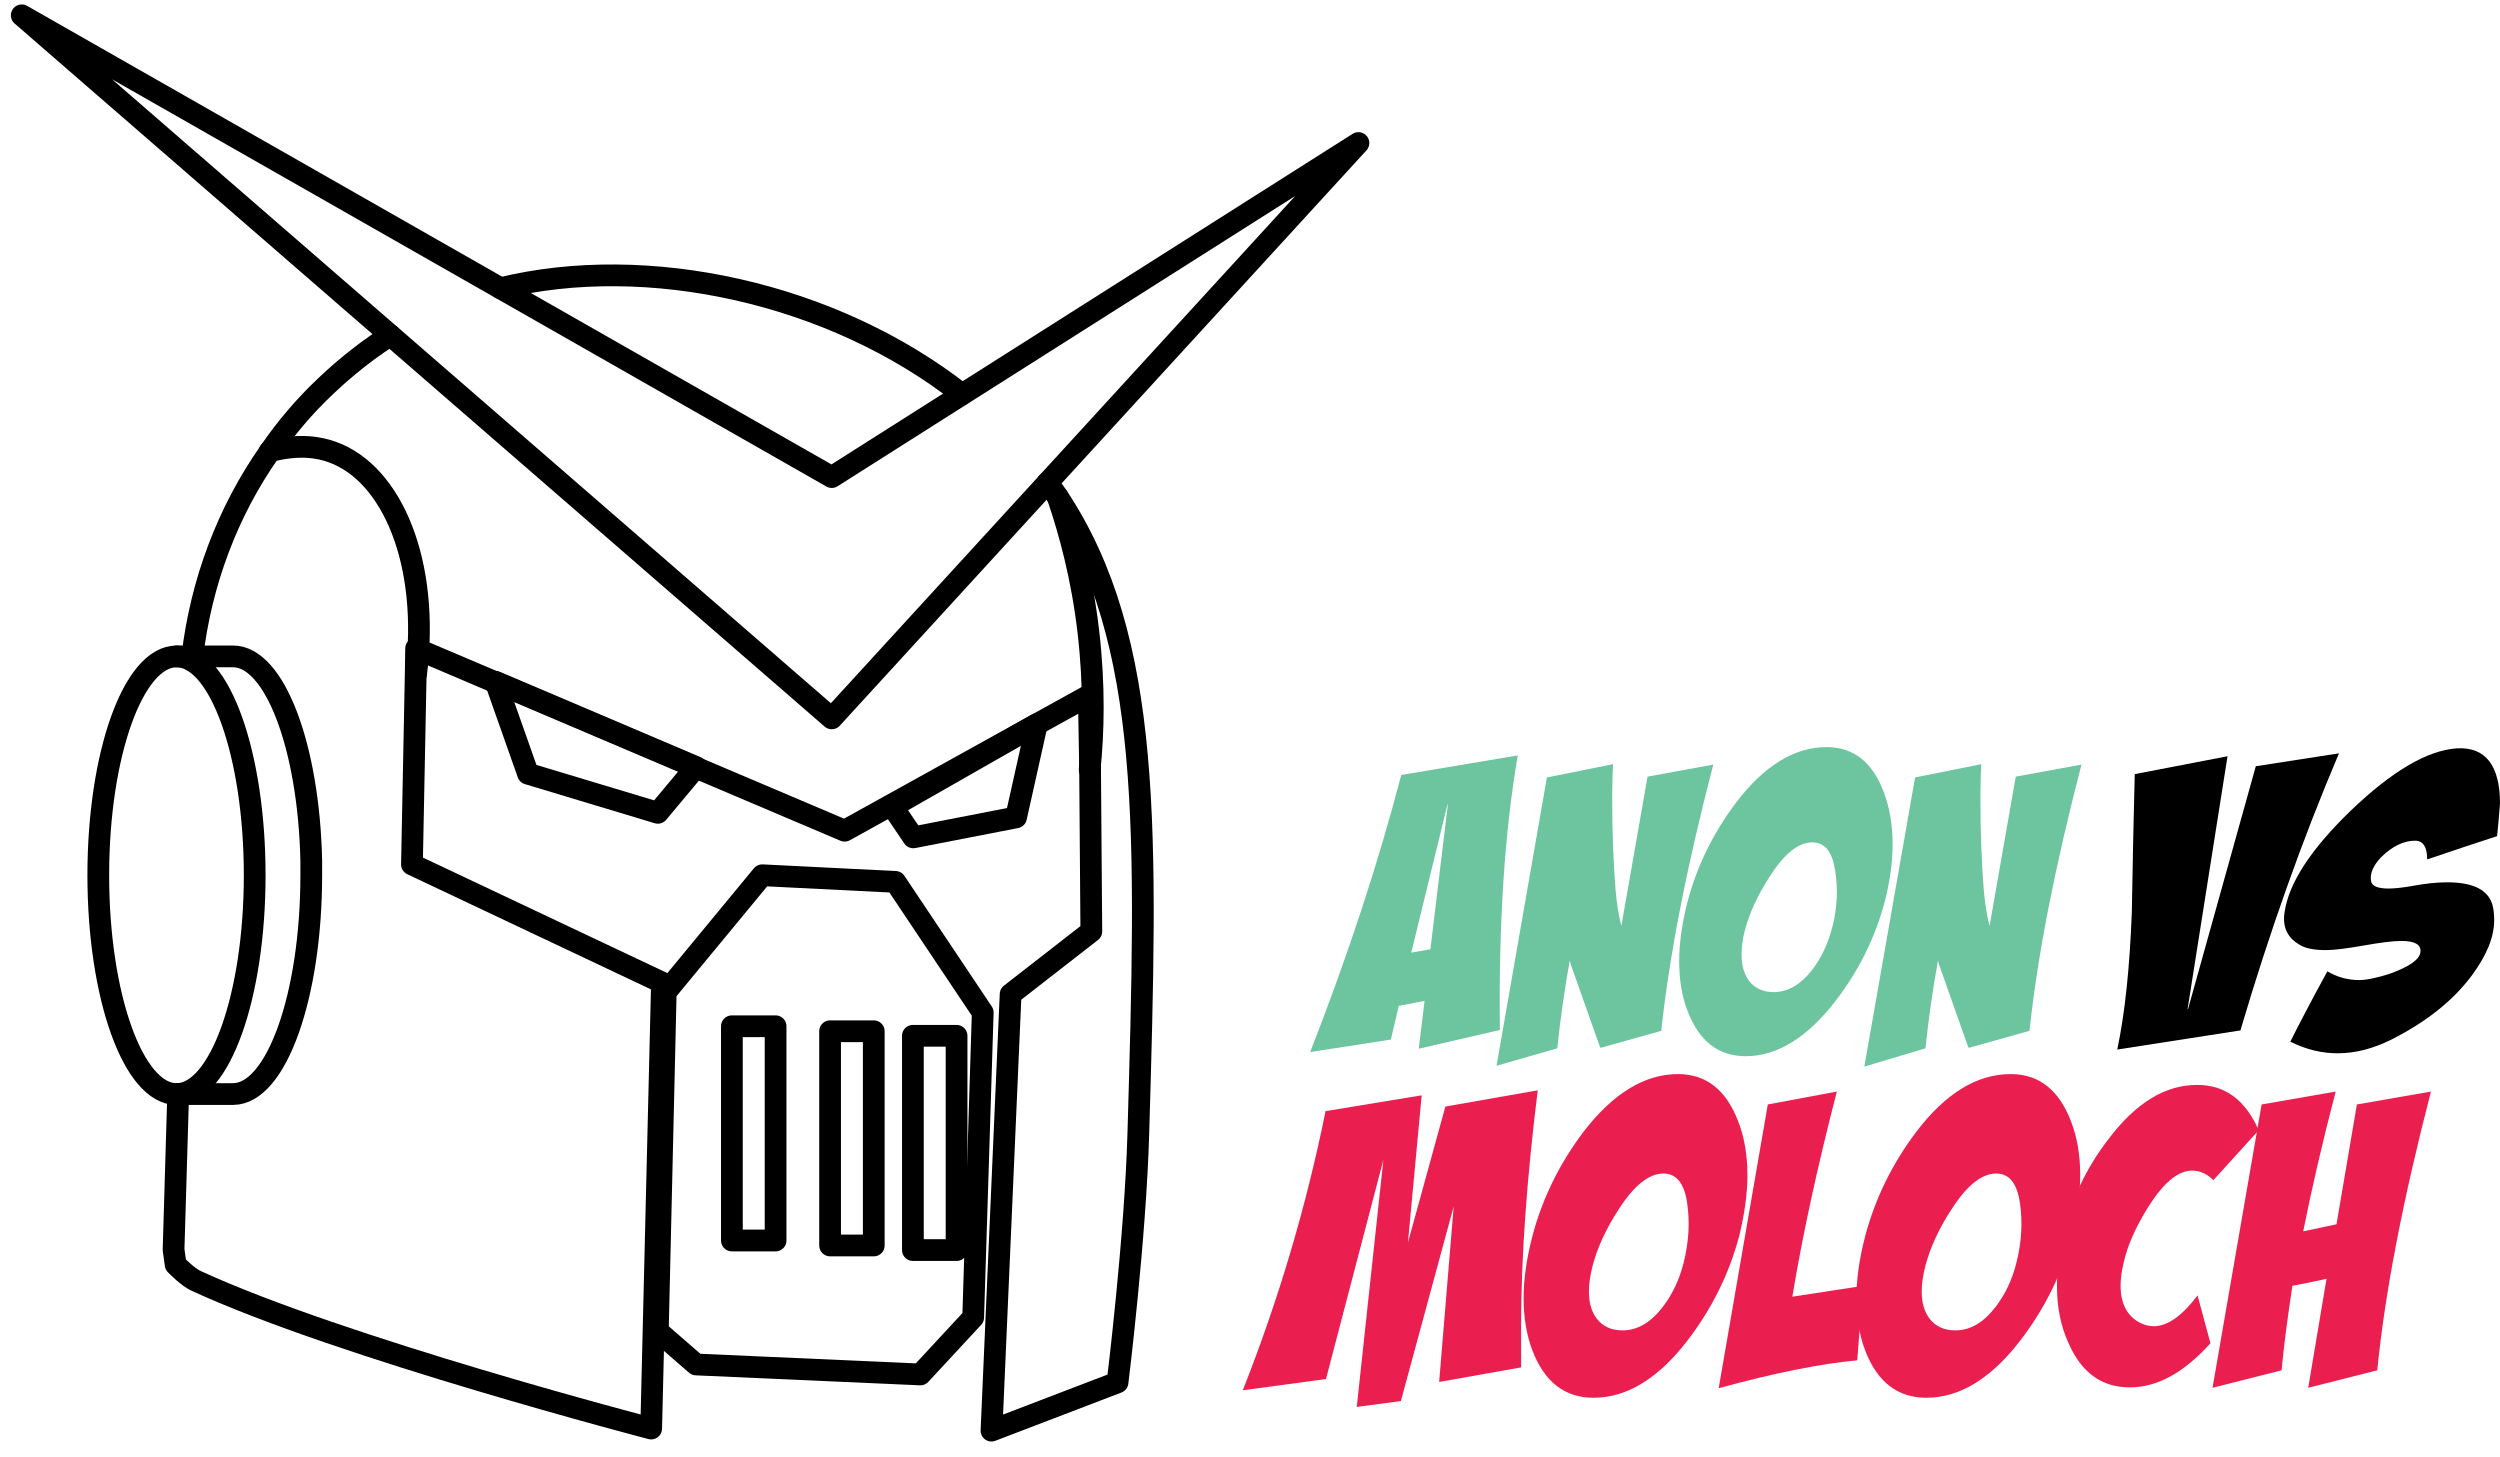 <svg width="115" height="67" viewBox="0 0 115 67" fill="none" xmlns="http://www.w3.org/2000/svg">
<path d="M23.026 13.258C29.744 11.612 38.279 13.449 44.249 18.138" stroke="black" stroke-miterlimit="10" stroke-linecap="round" stroke-linejoin="round"/>
<path d="M48.192 22.195C48.345 22.405 48.498 22.635 48.651 22.846C53.033 29.448 52.765 38.309 52.364 52.106C52.23 56.948 51.407 63.589 51.407 63.589L45.608 65.809L46.488 45.734L50.201 42.844L50.144 35.38L50.086 31.993L47.694 33.314L38.853 38.213L32.002 35.304L22.777 31.381L19.218 29.869L19.141 29.831L19.122 31.017V31.036L18.95 39.763L30.451 45.198L29.954 65.713C29.954 65.713 15.697 62 9.018 58.919C8.635 58.747 8.08 58.173 8.08 58.173L7.984 57.484L8.195 50.346" stroke="black" stroke-miterlimit="10" stroke-linecap="round" stroke-linejoin="round"/>
<path d="M8.827 30.386C8.827 30.328 8.846 30.252 8.846 30.194C9.248 26.807 10.454 23.554 12.406 20.779C13.152 19.688 14.013 18.674 14.989 17.755C15.391 17.372 16.463 16.377 17.955 15.42" stroke="black" stroke-miterlimit="10" stroke-linecap="round" stroke-linejoin="round"/>
<path d="M41.054 37.103L47.695 33.313L46.738 37.6L42.011 38.519L41.054 37.103Z" stroke="black" stroke-miterlimit="10" stroke-linecap="round" stroke-linejoin="round"/>
<path d="M32.02 35.285L30.26 37.39L24.289 35.591L22.796 31.361L32.02 35.285Z" stroke="black" stroke-miterlimit="10" stroke-linecap="round" stroke-linejoin="round"/>
<path d="M30.624 45.638L35.064 40.261L41.188 40.567L45.206 46.576L44.766 60.603L42.336 63.225L32.021 62.766L30.26 61.235L30.624 45.638Z" stroke="black" stroke-miterlimit="10" stroke-linecap="round" stroke-linejoin="round"/>
<path d="M12.406 20.76C13.784 20.396 14.722 20.587 15.296 20.798C18.052 21.793 19.774 25.908 19.142 30.998" stroke="black" stroke-miterlimit="10" stroke-linecap="round" stroke-linejoin="round"/>
<path d="M38.26 33.045L62.488 6.579L38.26 21.946L1 0.704L38.26 33.045Z" stroke="black" stroke-miterlimit="10" stroke-linecap="round" stroke-linejoin="round"/>
<path d="M50.124 35.4C50.297 33.696 50.354 31.553 50.067 29.084C49.78 26.577 49.206 24.472 48.651 22.846" stroke="black" stroke-miterlimit="10" stroke-linecap="round" stroke-linejoin="round"/>
<path d="M8.118 30.194H8.864H10.721C12.634 30.194 14.204 34.347 14.318 39.59C14.318 39.82 14.318 40.031 14.318 40.26C14.318 45.81 12.711 50.326 10.721 50.326H10.223H8.175H8.118" stroke="black" stroke-miterlimit="10" stroke-linecap="round" stroke-linejoin="round"/>
<path d="M8.119 50.327C10.105 50.327 11.716 45.82 11.716 40.261C11.716 34.702 10.105 30.195 8.119 30.195C6.132 30.195 4.521 34.702 4.521 40.261C4.521 45.82 6.132 50.327 8.119 50.327Z" stroke="black" stroke-miterlimit="10" stroke-linecap="round" stroke-linejoin="round"/>
<path d="M35.677 47.207H33.667V57.063H35.677V47.207Z" stroke="black" stroke-miterlimit="10" stroke-linecap="round" stroke-linejoin="round"/>
<path d="M40.193 47.437H38.184V57.292H40.193V47.437Z" stroke="black" stroke-miterlimit="10" stroke-linecap="round" stroke-linejoin="round"/>
<path d="M44.002 47.647H41.993V57.503H44.002V47.647Z" stroke="black" stroke-miterlimit="10" stroke-linecap="round" stroke-linejoin="round"/>
<path d="M60.268 48.394C61.99 43.992 63.387 39.744 64.459 35.648L69.817 34.749C69.205 38.308 68.937 42.519 68.994 47.379L65.262 48.241L65.53 46.04L64.344 46.27L63.98 47.82L60.268 48.394ZM65.798 43.667L66.602 37.007H66.583L64.918 43.82L65.798 43.667Z" fill="#6DC5A0"/>
<path d="M71.157 35.763L74.2 35.151C74.18 35.514 74.161 36.031 74.161 36.701C74.161 38.309 74.219 39.706 74.314 40.911C74.372 41.6 74.467 42.155 74.582 42.595L75.788 35.725L78.811 35.17C77.587 39.878 76.783 43.973 76.419 47.418L73.625 48.202C73.606 48.183 73.53 47.973 73.396 47.59L72.477 44.987C72.324 44.566 72.228 44.298 72.209 44.184C71.96 45.562 71.769 46.92 71.635 48.222L68.841 49.025L71.157 35.763Z" fill="#6DC5A0"/>
<path d="M84.017 34.366C85.261 34.366 86.141 35.055 86.658 36.452C86.926 37.16 87.06 37.964 87.06 38.806C87.06 39.629 86.945 40.528 86.696 41.485C86.256 43.131 85.51 44.643 84.438 46.04C83.137 47.724 81.759 48.585 80.305 48.585C79.042 48.585 78.161 47.896 77.625 46.499C77.358 45.81 77.243 45.045 77.243 44.203C77.243 43.361 77.377 42.461 77.625 41.485C78.066 39.82 78.812 38.309 79.865 36.911C81.147 35.227 82.544 34.366 84.017 34.366ZM83.367 38.749C82.716 38.749 82.065 39.285 81.395 40.337C80.86 41.179 80.477 41.983 80.266 42.787C80.151 43.208 80.113 43.59 80.113 43.935C80.113 44.413 80.228 44.815 80.458 45.121C80.726 45.466 81.108 45.638 81.587 45.638C82.237 45.638 82.831 45.294 83.367 44.605C83.788 44.05 84.094 43.399 84.285 42.653C84.515 41.772 84.553 40.911 84.419 40.05C84.285 39.17 83.941 38.749 83.367 38.749Z" fill="#6DC5A0"/>
<path d="M88.094 35.763L91.137 35.151C91.118 35.514 91.099 36.031 91.099 36.701C91.099 38.309 91.156 39.706 91.252 40.911C91.309 41.6 91.405 42.155 91.52 42.595L92.725 35.725L95.749 35.17C94.524 39.878 93.72 43.973 93.357 47.418L90.563 48.202C90.544 48.183 90.467 47.973 90.333 47.59L89.415 44.987C89.261 44.566 89.166 44.298 89.147 44.184C88.898 45.562 88.706 46.92 88.572 48.222L85.759 49.064L88.094 35.763Z" fill="#6DC5A0"/>
<path d="M107.594 34.653C105.91 38.615 104.398 42.863 103.059 47.399L97.394 48.279C97.758 46.557 97.968 44.452 98.064 41.964C98.102 39.84 98.141 37.734 98.198 35.61L102.466 34.787L100.628 46.423H100.648L103.767 35.247L107.594 34.653Z" fill="black"/>
<path d="M114.866 38.462C114.407 38.615 113.871 38.787 113.239 38.998L111.651 39.533C111.651 38.959 111.46 38.672 111.096 38.672C110.579 38.672 110.044 38.921 109.527 39.438C109.163 39.82 109.01 40.184 109.068 40.529C109.106 40.758 109.374 40.873 109.871 40.873C110.139 40.873 110.503 40.835 110.943 40.758C111.555 40.643 112.091 40.586 112.57 40.586C113.756 40.586 114.464 40.93 114.656 41.639C114.713 41.849 114.732 42.098 114.732 42.327C114.732 43.112 114.388 43.935 113.718 44.853C112.838 46.04 111.594 47.016 110.005 47.82C109.163 48.241 108.34 48.451 107.537 48.451C106.79 48.451 106.082 48.279 105.355 47.916C105.719 47.188 106.274 46.117 107.058 44.681C107.517 44.949 107.996 45.083 108.513 45.083C108.742 45.083 108.972 45.045 109.221 44.987C109.661 44.892 110.082 44.758 110.484 44.566C111.058 44.298 111.345 44.031 111.345 43.744C111.345 43.437 111.058 43.284 110.465 43.284C110.063 43.284 109.489 43.361 108.723 43.495C107.958 43.629 107.383 43.705 106.982 43.705C106.465 43.705 106.044 43.629 105.776 43.456C105.221 43.131 104.991 42.653 105.087 41.983C105.278 40.624 106.293 39.074 108.13 37.294C110.024 35.476 111.651 34.519 113.01 34.424C114.33 34.347 115 35.208 115 36.969C114.962 37.447 114.924 37.926 114.866 38.462Z" fill="black"/>
<path d="M57.168 63.953C58.833 59.742 60.096 55.456 60.976 51.112L65.397 50.384L64.765 57.159L66.487 50.901L70.736 50.155C70.238 54.174 69.971 57.791 69.971 61.006C69.971 61.637 69.971 62.288 69.971 62.9L66.201 63.57L66.87 55.494L64.44 64.45L62.411 64.718L63.636 53.351L60.995 63.436L57.168 63.953Z" fill="#EB1E50"/>
<path d="M77.186 49.408C78.487 49.408 79.406 50.136 79.96 51.59C80.248 52.336 80.382 53.159 80.382 54.059C80.382 54.92 80.248 55.858 79.999 56.872C79.54 58.594 78.755 60.183 77.645 61.637C76.286 63.417 74.832 64.297 73.301 64.297C71.98 64.297 71.043 63.57 70.488 62.115C70.22 61.407 70.086 60.604 70.086 59.723C70.086 58.843 70.22 57.905 70.488 56.872C70.947 55.13 71.731 53.542 72.822 52.087C74.2 50.289 75.655 49.408 77.186 49.408ZM76.516 53.982C75.846 53.982 75.157 54.537 74.449 55.647C73.875 56.527 73.492 57.369 73.263 58.211C73.148 58.652 73.09 59.053 73.09 59.417C73.09 59.915 73.205 60.336 73.454 60.661C73.741 61.025 74.124 61.197 74.64 61.197C75.329 61.197 75.942 60.833 76.497 60.106C76.937 59.532 77.262 58.843 77.454 58.058C77.683 57.14 77.741 56.221 77.607 55.322C77.473 54.422 77.109 53.982 76.516 53.982Z" fill="#EB1E50"/>
<path d="M81.319 50.805L84.495 50.212C83.615 53.618 82.926 56.757 82.448 59.647L85.701 59.149L85.433 62.575C83.768 62.728 81.644 63.149 79.06 63.857L81.319 50.805Z" fill="#EB1E50"/>
<path d="M92.494 49.408C93.796 49.408 94.714 50.136 95.269 51.59C95.556 52.336 95.69 53.159 95.69 54.059C95.69 54.92 95.556 55.858 95.308 56.872C94.848 58.594 94.064 60.183 92.954 61.637C91.595 63.417 90.141 64.297 88.61 64.297C87.289 64.297 86.351 63.57 85.796 62.115C85.528 61.407 85.394 60.604 85.394 59.723C85.394 58.843 85.528 57.905 85.796 56.872C86.256 55.13 87.04 53.542 88.131 52.087C89.49 50.289 90.944 49.408 92.494 49.408ZM91.825 53.982C91.155 53.982 90.466 54.537 89.758 55.647C89.184 56.527 88.801 57.369 88.571 58.211C88.457 58.652 88.399 59.053 88.399 59.417C88.399 59.915 88.514 60.336 88.763 60.661C89.05 61.025 89.433 61.197 89.949 61.197C90.638 61.197 91.251 60.833 91.805 60.106C92.246 59.532 92.571 58.843 92.762 58.058C92.992 57.14 93.049 56.221 92.915 55.322C92.781 54.422 92.418 53.982 91.825 53.982Z" fill="#EB1E50"/>
<path d="M101.069 49.906C102.351 49.906 103.289 50.595 103.901 51.992L101.815 54.288C101.528 54.001 101.203 53.848 100.839 53.848C100.189 53.848 99.519 54.403 98.811 55.532C98.237 56.451 97.854 57.312 97.682 58.116C97.586 58.498 97.548 58.843 97.548 59.149C97.548 59.972 97.854 60.546 98.447 60.852C98.638 60.948 98.849 61.005 99.079 61.005C99.71 61.005 100.38 60.527 101.088 59.589L101.681 61.79C100.456 63.149 99.232 63.819 97.969 63.819C96.686 63.819 95.749 63.149 95.156 61.79C94.792 61.005 94.62 60.125 94.62 59.149C94.62 58.441 94.715 57.676 94.888 56.872C95.251 55.226 95.959 53.733 96.993 52.394C98.256 50.729 99.595 49.906 101.069 49.906Z" fill="#EB1E50"/>
<path d="M104.034 50.805L107.441 50.212C106.828 52.566 106.331 54.709 105.948 56.642L107.479 56.317L108.417 50.805L111.823 50.212C110.522 55.245 109.699 59.513 109.354 63.034L106.178 63.838L107.02 58.824C106.675 58.9 106.159 59.015 105.45 59.149C105.221 60.661 105.049 61.962 104.953 63.034L101.776 63.838L104.034 50.805Z" fill="#EB1E50"/>
</svg>